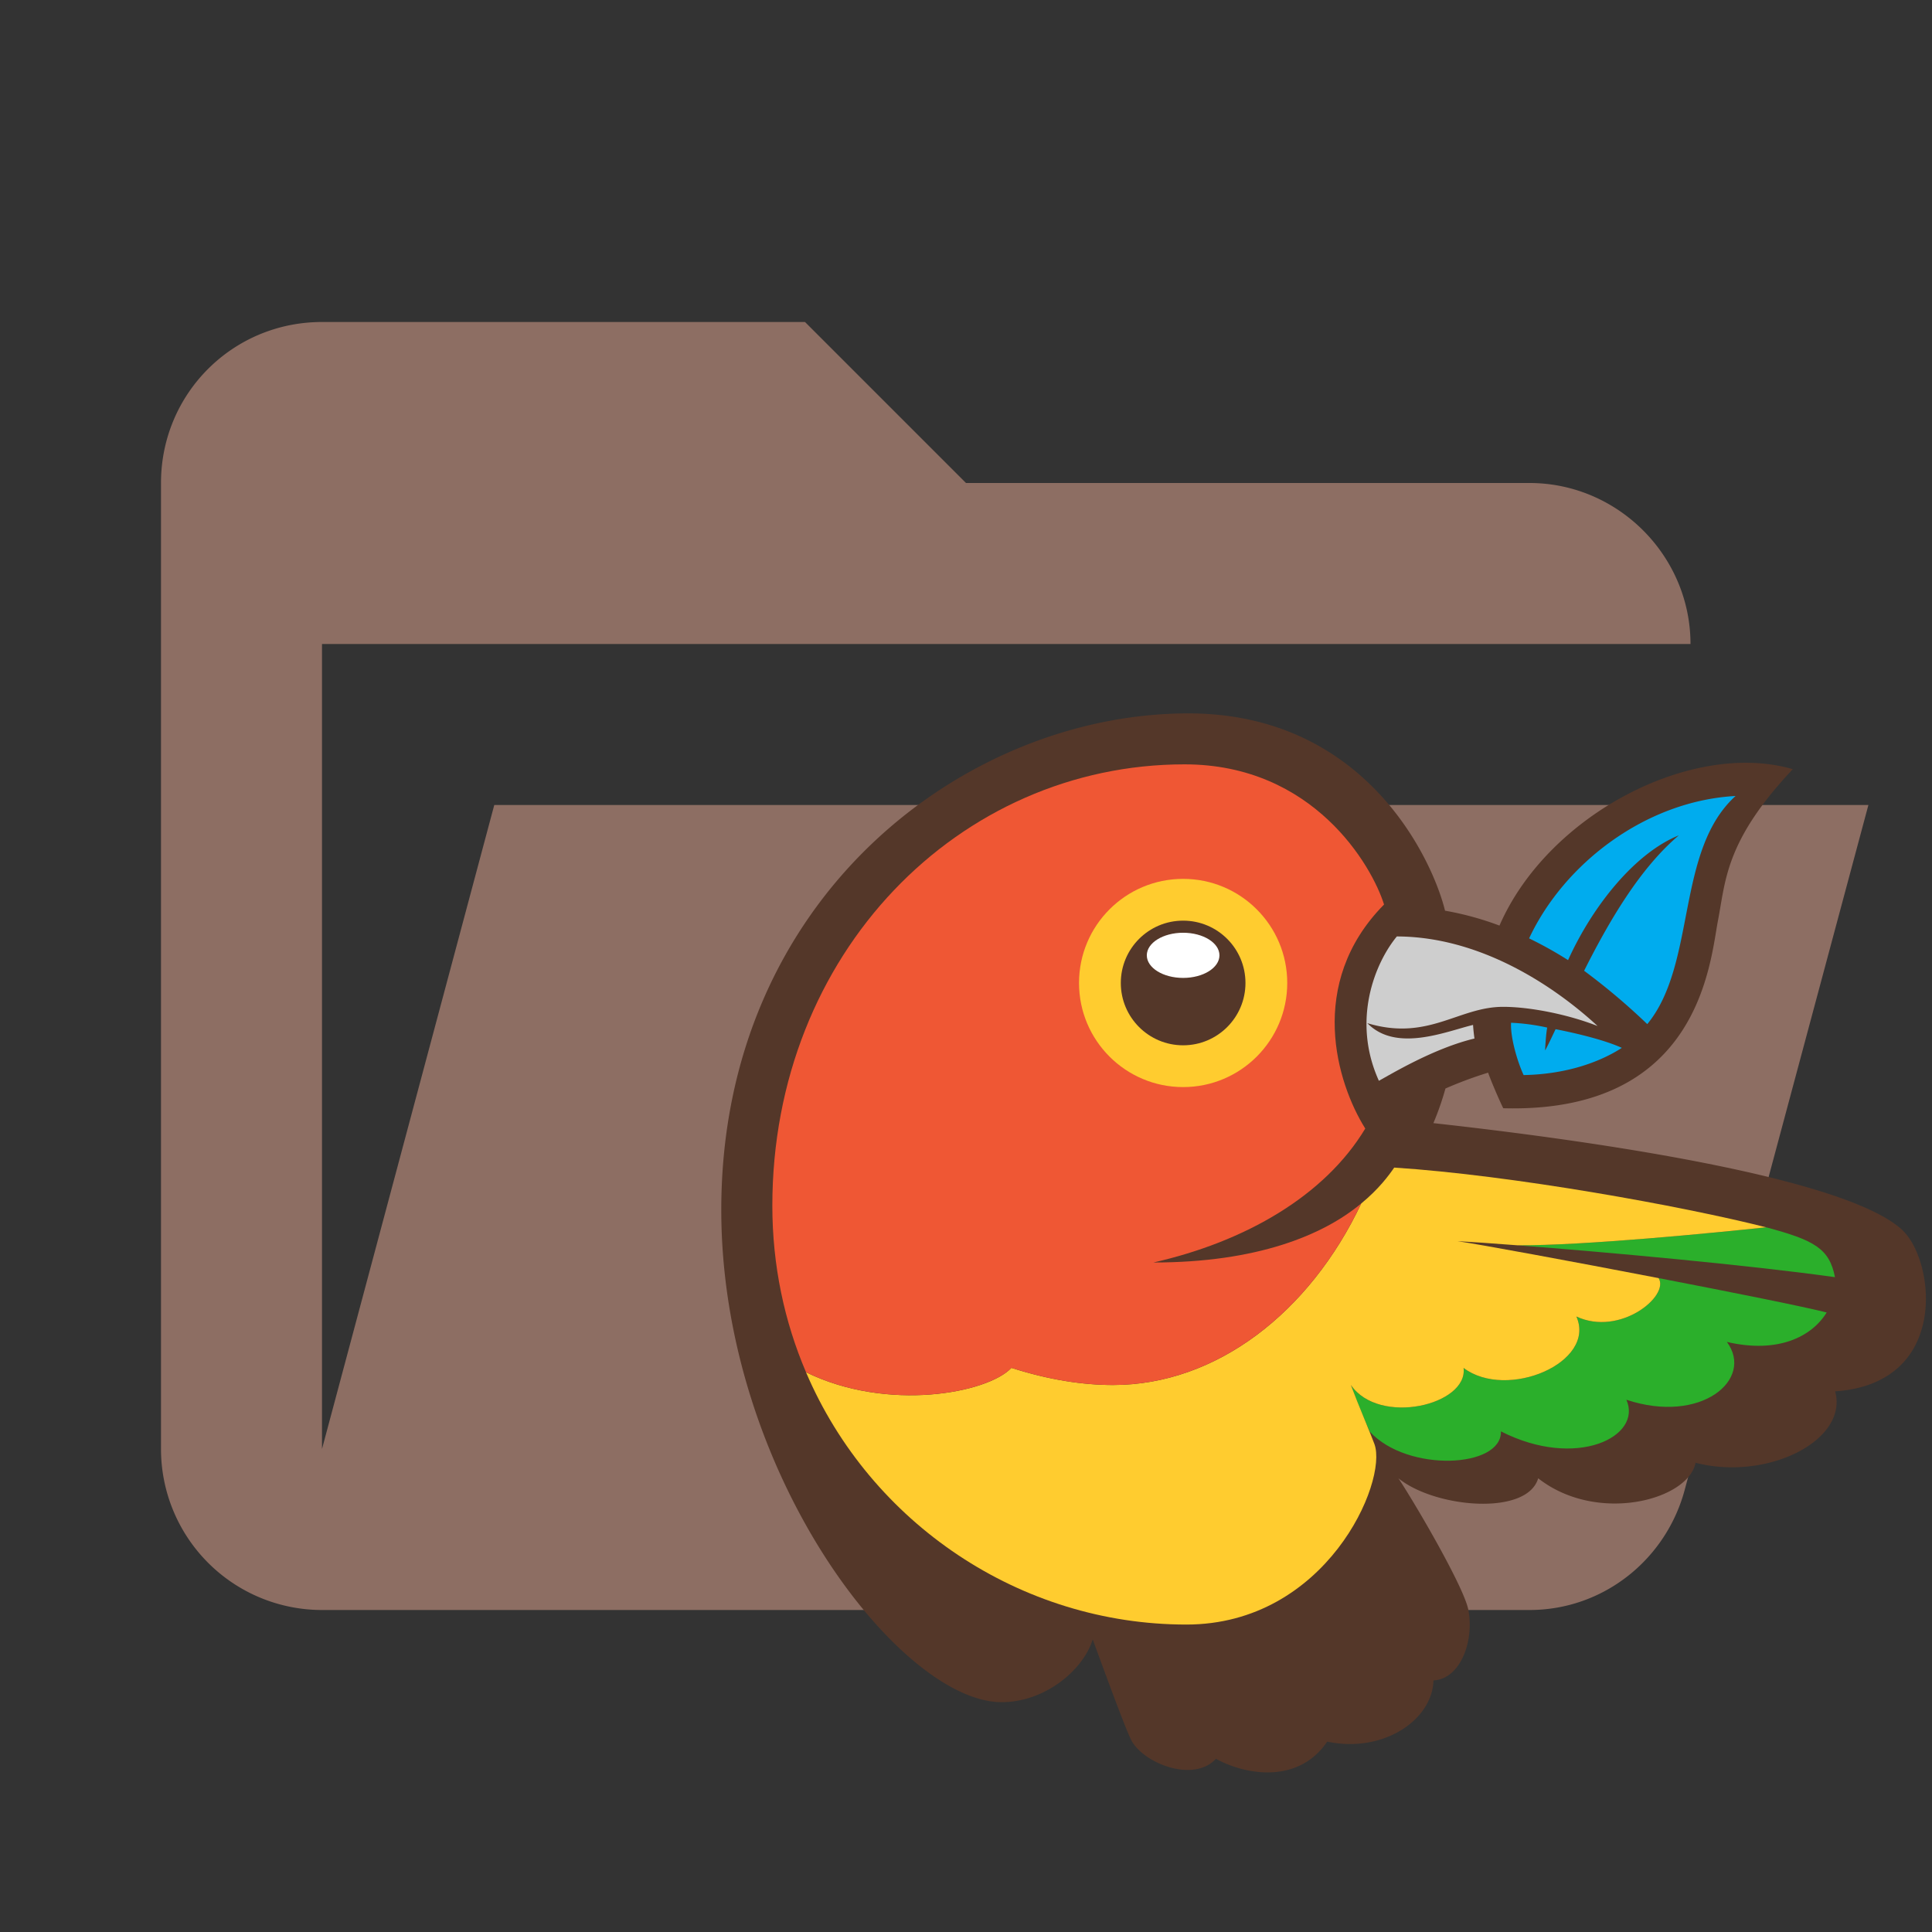 <svg clip-rule="evenodd" stroke-linejoin="round" stroke-miterlimit="1.414" viewBox="0 0 24 24" xmlns="http://www.w3.org/2000/svg"><rect x="0" y="0" width="24" height="24" fill="#333333" stroke="none"/><path d="M19 20H4a2 2 0 01-2-2V6c0-1.11.89-2 2-2h6l2 2h7c1.097 0 2 .903 2 2H4v10l2.14-8h17.07l-2.28 8.5c-.23.87-1.01 1.5-1.93 1.5z" fill="#8d6e63"/><path d="M23.64 15.288c-.77-.74-4.62-1.202-5.834-1.336.059-.139.109-.283.15-.43a4.86 4.86 0 01.53-.197c.022.067.128.321.188.442 2.442.067 2.568-1.815 2.667-2.33.097-.505.092-.992.93-1.882-1.248-.364-3.043.563-3.644 1.943a3.75 3.75 0 00-.676-.185c-.16-.648-.996-2.451-3.189-2.451-2.776 0-5.802 2.29-5.802 6.167 0 3.26 2.225 6.116 3.482 6.116.55 0 1.021-.411 1.132-.78.093.253.378 1.038.472 1.238.139.296.779.552 1.059.245.36.2 1.021.32 1.382-.213.693.147 1.307-.267 1.32-.76.34-.019.508-.497.433-.878-.054-.28-.64-1.286-.868-1.633.452.368 1.597.472 1.736 0 .729.572 1.865.272 1.955-.193.885.23 1.901-.275 1.734-.887 1.423-.099 1.24-1.613.842-1.996z" fill="#543729"/><path d="M19.678 12.06c.306-.609.691-1.272 1.177-1.683-.535.216-1.063.86-1.376 1.55a4.82 4.82 0 00-.484-.27c.436-.931 1.449-1.708 2.565-1.769-.748.678-.482 2.087-1.097 2.834a8.052 8.052 0 00-.785-.663zm-.484.99c0-.024.01-.203.026-.285a2.585 2.585 0 00-.449-.06c-.01.175.074.472.156.65.568-.011.978-.181 1.22-.338-.206-.095-.556-.18-.823-.232-.03.062-.103.219-.13.264z" fill="#00acee"/><g stroke-width=".973" transform="translate(8.75 8.632) scale(.033)"><path d="M250.54 277.39c.004.024.015.057.018.082-2.165-4.657-4.463-10.314-7.208-17.708 10.688 15.557 44.184 7.533 42.427-6.407 16.395 12.336 50.143-2.055 42.471-19.353 16.423 7.653 35.168-7.745 30.964-14.455 28 5.4 54.832 10.783 63.256 12.938-5.595 9.123-18.339 15.566-37.549 11.089 10.38 14.14-9.773 31.105-37.844 21.76 6.18 13.883-18.814 26.38-47.22 11.91.361 13.889-35.24 15.488-49.315.143zm55.543-70.194c32.497 2.495 86.238 7.34 119.51 11.997-2.102-10.828-7.844-13.921-25.905-18.772-19.425 2.072-68.706 6.913-93.604 6.776z" fill="#2baf2b"/><path d="M285.78 253.36c16.395 12.336 50.143-2.055 42.471-19.353 16.423 7.653 35.168-7.745 30.964-14.455-33.103-6.383-67.84-12.788-75.719-13.908 4.78.254 12.702.797 22.59 1.556 24.899.137 74.18-4.704 93.604-6.775-31.452-7.975-95.666-19.613-140.01-22.48-2.055 3.003-5.833 8.097-12.413 13.51-19.403 41.053-54.557 68.34-93.454 68.34-11.335 0-24.018-1.912-38.233-6.456-8.865 9.497-46.661 16.694-77.329 1.641 24.326 56.961 80.74 94.984 143.19 94.984 52.591 0 75.912-53.704 70.808-67.914-1.238-3.45-6.145-14.889-8.891-22.283 10.689 15.556 44.185 7.532 42.429-6.408z" fill="#ffcc2f"/><path d="M253.91 145.27c4.644-2.526 20.69-12.253 35.981-15.908a67.843 67.843 0 01-.536-5.12c-10.032 2.403-28.945 10.51-39.784-.661 22.866 6.9 34.283-6.149 51.09-6.149 10.014 0 24.305 2.798 35.57 7.22-9.061-8.37-38.772-33.63-75.558-33.717-8.213 9.957-17.09 31.526-6.764 54.334z" fill="#cecece"/><path d="M115.58 253.33c14.215 4.544 26.898 6.457 38.233 6.457 38.896 0 74.05-27.29 93.454-68.341-14.351 11.978-39.291 22.228-78.241 22.228 34.694-7.866 64.56-25.156 79.753-50.427-10.68-16.998-22.263-54.603 7.07-84.33-4.512-14.497-26.475-52.766-75.095-52.766-84.85 0-155.17 71.001-155.17 166.15 0 22.525 4.547 43.65 12.67 62.664 30.666 15.054 68.462 7.858 77.327-1.64z" fill="#ef5734"/><path d="M141.03 108.45c0 21.644 17.546 39.191 39.19 39.191s39.192-17.548 39.192-39.191c0-21.644-17.548-39.191-39.192-39.191s-39.19 17.547-39.19 39.191z" fill="#ffcc2f"/><path d="M156.76 108.45c0 12.958 10.507 23.463 23.463 23.463 12.96 0 23.464-10.506 23.464-23.463 0-12.959-10.504-23.464-23.464-23.464-12.957 0-23.463 10.506-23.463 23.464z" fill="#543729"/><ellipse cx="180.22" cy="98.044" rx="13.673" ry="8.501" fill="#fff"/></g></svg>